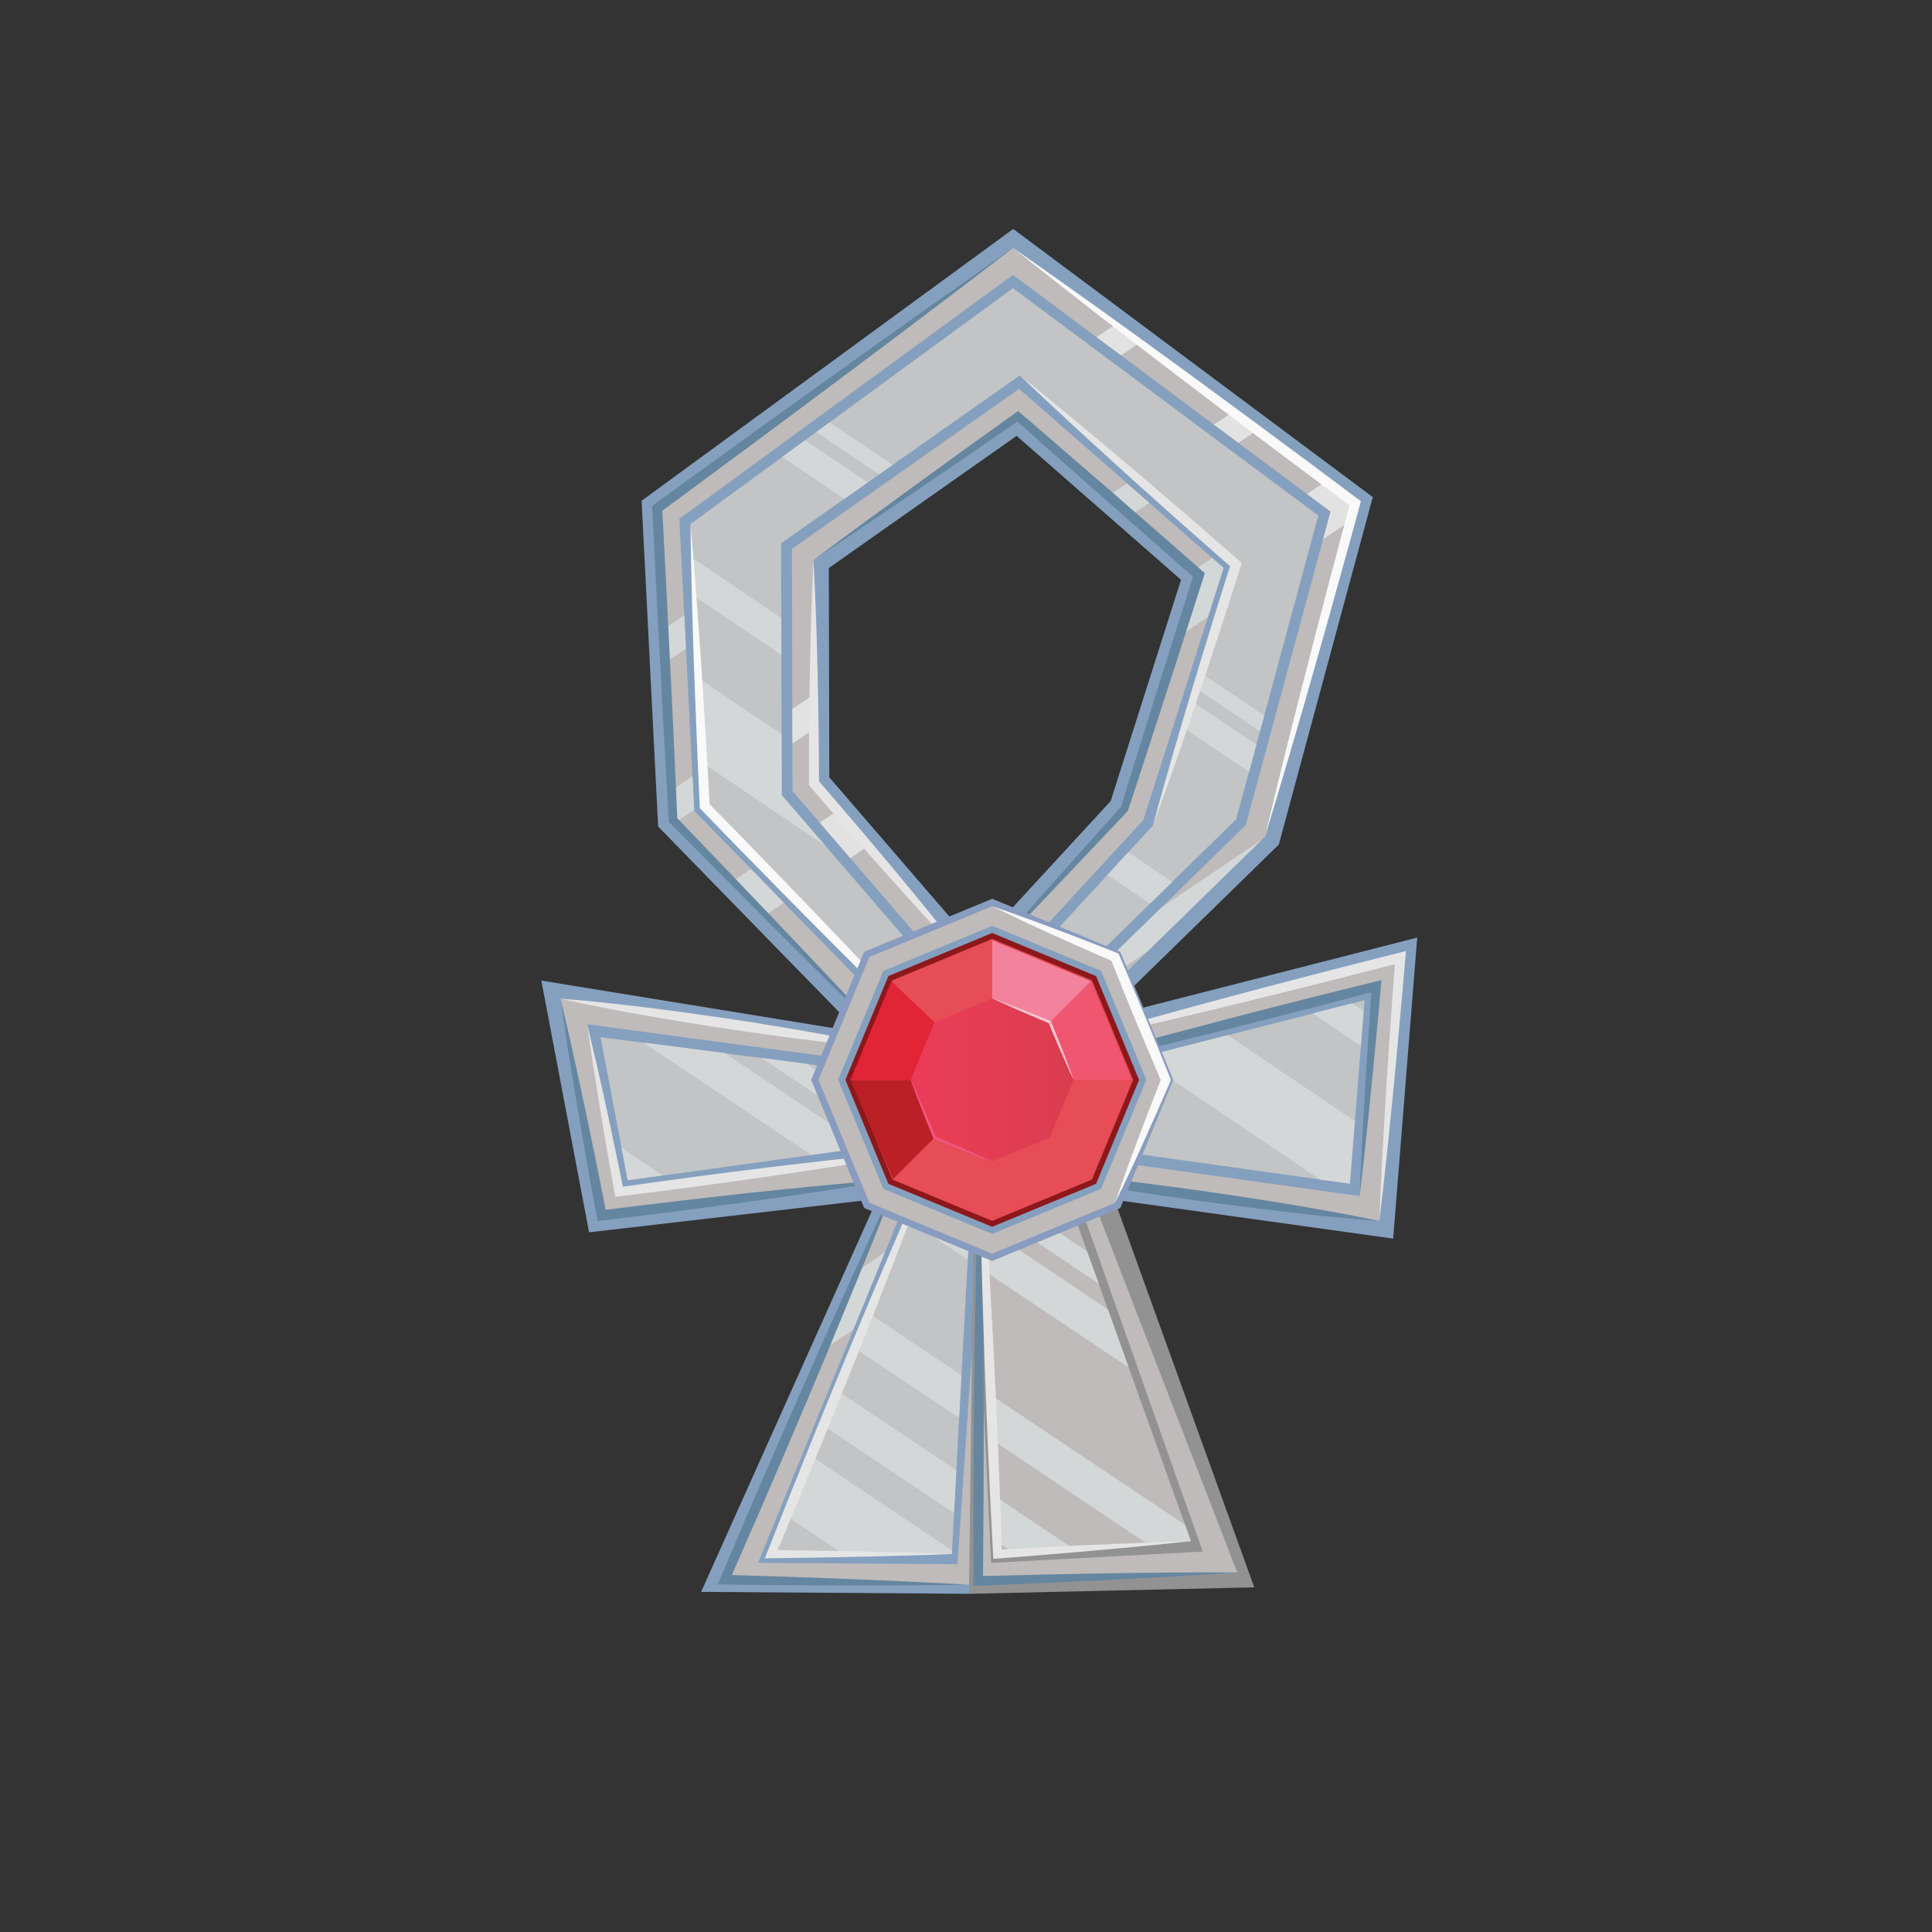 <svg xmlns="http://www.w3.org/2000/svg" xml:space="preserve" id="Layer_1" x="0" y="0" style="enable-background:new 0 0 2000 2000" version="1.1" viewBox="0 0 2000 2000">
  <rect x="0" y="0" width="2000" height="2000" fill="#333333" stroke="none"/>
  <style>
    .st29{fill:#85a0bf}.st30{fill:#bfbbba}.st32{fill:#d4d7d8}.st33{fill:#e5e5e5}.st34{fill:#6586a0}.st35{fill:#929293}.st36{fill:#e2e2e2}.st37{fill:#f9f9fa}
  </style>
  <path d="M858.5 804.7 858 588l194.4-136.8 170.2 149-72.8 229-139.5 151.5-151.8-176zm583.7 477.5 24.9-311.6-327.6 83.7 184.3-180 97.3-359.7L1048.9 237 664.2 518.4l17.1 337.2 207.7 213-328.6-53.5 49.4 260.6 298.4-34.6-182.4 406.8 277.3 2 58.9-420.7 380.2 53z" class="st29"/>
  <path d="m1254.9 577.7-65.2-57-23.1-20.3-88.2-77.2-23.2-20.3-.3-.2-13.6 9.6-221.5 155.9.1 29.3.3 136.4.1 35.8.1 49.2 28.2 32.7 31.6 36.7 129.1 149.8 174.3-189.3 66.9-210.2 16.1-50.7-11.7-10.2zm-34.3 81-56.8 178.6-154 167.2-111-128.9-31.6-36.6-24.5-28.4-.1-55.9-.1-35.8-.3-136.4v-2.7L1053.5 431l5.8 5.1 88.2 77.2 23.1 20.3 65.2 57 5.2 4.5-20.4 63.6zm-199.7 525.4-3 43.6 54.1-36.5-51.1-7.1zm-51.5-87.7L811.5 934.6l-18.8 12.7 135.4 138.9-279.1-42-26.7 18 331.7 44.6 29.4 4-14-14.4zm285.5-518.7-65.2-57-23.1-20.3-88.2-77.2-23.2-20.3-.3-.2-13.6 9.6-221.5 155.9.1 29.3.3 136.4.1 35.8.1 49.2 28.2 32.7 31.6 36.7 129.1 149.8 174.3-189.3 66.9-210.2 16.1-50.7-11.7-10.2zm-34.3 81-56.8 178.6-154 167.2-111-128.9-31.6-36.6-24.5-28.4-.1-55.9-.1-35.8-.3-136.4v-2.7L1053.5 431l5.8 5.1 88.2 77.2 23.1 20.3 65.2 57 5.2 4.5-20.4 63.6zm34.3-81-65.2-57-23.1-20.3-88.2-77.2-23.2-20.3-.3-.2-13.6 9.6-221.5 155.9.1 29.3.3 136.4.1 35.8.1 49.2 28.2 32.7 31.6 36.7 129.1 149.8 174.3-189.3 66.9-210.2 16.1-50.7-11.7-10.2zm-34.3 81-56.8 178.6-154 167.2-111-128.9-31.6-36.6-24.5-28.4-.1-55.9-.1-35.8-.3-136.4v-2.7L1053.5 431l5.8 5.1 88.2 77.2 23.1 20.3 65.2 57 5.2 4.5-20.4 63.6zm-199.7 525.4-3 43.6 54.1-36.5-51.1-7.1zm234-606.4-65.2-57-23.1-20.3-88.2-77.2-23.2-20.3-.3-.2-13.6 9.6-221.5 155.9.1 29.3.3 136.4.1 35.8.1 49.2 28.2 32.7 31.6 36.7 129.1 149.8 174.3-189.3 66.9-210.2 16.1-50.7-11.7-10.2zm-34.3 81-56.8 178.6-154 167.2-111-128.9-31.6-36.6-24.5-28.4-.1-55.9-.1-35.8-.3-136.4v-2.7L1053.5 431l5.8 5.1 88.2 77.2 23.1 20.3 65.2 57 5.2 4.5-20.4 63.6zm34.3-81-65.2-57-23.1-20.3-88.2-77.2-23.2-20.3-.3-.2-13.6 9.6-221.5 155.9.1 29.3.3 136.4.1 35.8.1 49.2 28.2 32.7 31.6 36.7 129.1 149.8 174.3-189.3 66.9-210.2 16.1-50.7-11.7-10.2zm-34.3 81-56.8 178.6-154 167.2-111-128.9-31.6-36.6-24.5-28.4-.1-55.9-.1-35.8-.3-136.4v-2.7L1053.5 431l5.8 5.1 88.2 77.2 23.1 20.3 65.2 57 5.2 4.5-20.4 63.6zm-199.7 525.4-3 43.6 54.1-36.5-51.1-7.1zm234-606.4-65.2-57-23.1-20.3-88.2-77.2-23.2-20.3-.3-.2-13.6 9.6-221.5 155.9.1 29.3.3 136.4.1 35.8.1 49.2 28.2 32.7 31.6 36.7 129.1 149.8 174.3-189.3 66.9-210.2 16.1-50.7-11.7-10.2zm-34.3 81-56.8 178.6-154 167.2-111-128.9-31.6-36.6-24.5-28.4-.1-55.9-.1-35.8-.3-136.4v-2.7L1053.5 431l5.8 5.1 88.2 77.2 23.1 20.3 65.2 57 5.2 4.5-20.4 63.6zm34.3-81-65.2-57-23.1-20.3-88.2-77.2-23.2-20.3-.3-.2-13.6 9.6-221.5 155.9.1 29.3.3 136.4.1 35.8.1 49.2 28.2 32.7 31.6 36.7 129.1 149.8 174.3-189.3 66.9-210.2 16.1-50.7-11.7-10.2zm-34.3 81-56.8 178.6-154 167.2-111-128.9-31.6-36.6-24.5-28.4-.1-55.9-.1-35.8-.3-136.4v-2.7L1053.5 431l5.8 5.1 88.2 77.2 23.1 20.3 65.2 57 5.2 4.5-20.4 63.6zm-199.7 525.4-3 43.6 54.1-36.5-51.1-7.1zm234-606.4-65.2-57-23.1-20.3-88.2-77.2-23.2-20.3-.3-.2-13.6 9.6-221.5 155.9.1 29.3.3 136.4.1 35.8.1 49.2 28.2 32.7 31.6 36.7 129.1 149.8 174.3-189.3 66.9-210.2 16.1-50.7-11.7-10.2zm-34.3 81-56.8 178.6-154 167.2-111-128.9-31.6-36.6-24.5-28.4-.1-55.9-.1-35.8-.3-136.4v-2.7L1053.5 431l5.8 5.1 88.2 77.2 23.1 20.3 65.2 57 5.2 4.5-20.4 63.6zm34.3-81-65.2-57-23.1-20.3-88.2-77.2-23.2-20.3-.3-.2-13.6 9.6-221.5 155.9.1 29.3.3 136.4.1 35.8.1 49.2 28.2 32.7 31.6 36.7 129.1 149.8 174.3-189.3 66.9-210.2 16.1-50.7-11.7-10.2zm-34.3 81-56.8 178.6-154 167.2-111-128.9-31.6-36.6-24.5-28.4-.1-55.9-.1-35.8-.3-136.4v-2.7L1053.5 431l5.8 5.1 88.2 77.2 23.1 20.3 65.2 57 5.2 4.5-20.4 63.6zm-199.7 525.4-3 43.6 54.1-36.5-51.1-7.1zm234-606.4-65.2-57-23.1-20.3-88.2-77.2-23.2-20.3-.3-.2-13.6 9.6-221.5 155.9.1 29.3.3 136.4.1 35.8.1 49.2 28.2 32.7 31.6 36.7 129.1 149.8 174.3-189.3 66.9-210.2 16.1-50.7-11.7-10.2zm-34.3 81-56.8 178.6-154 167.2-111-128.9-31.6-36.6-24.5-28.4-.1-55.9-.1-35.8-.3-136.4v-2.7L1053.5 431l5.8 5.1 88.2 77.2 23.1 20.3 65.2 57 5.2 4.5-20.4 63.6zm34.3-81-65.2-57-23.1-20.3-88.2-77.2-23.2-20.3-.3-.2-13.6 9.6-221.5 155.9.1 29.3.3 136.4.1 35.8.1 49.2 28.2 32.7 31.6 36.7 129.1 149.8 174.3-189.3 66.9-210.2 16.1-50.7-11.7-10.2zm-34.3 81-56.8 178.6-154 167.2-111-128.9-31.6-36.6-24.5-28.4-.1-55.9-.1-35.8-.3-136.4v-2.7L1053.5 431l5.8 5.1 88.2 77.2 23.1 20.3 65.2 57 5.2 4.5-20.4 63.6zm34.3-81-65.2-57-23.1-20.3-88.2-77.2-23.2-20.3-.3-.2-13.6 9.6-221.5 155.9.1 29.3.3 136.4.1 35.8.1 49.2 28.2 32.7 31.6 36.7 129.1 149.8 174.3-189.3 66.9-210.2 16.1-50.7-11.7-10.2zm-34.3 81-56.8 178.6-154 167.2-111-128.9-31.6-36.6-24.5-28.4-.1-55.9-.1-35.8-.3-136.4v-2.7L1053.5 431l5.8 5.1 88.2 77.2 23.1 20.3 65.2 57 5.2 4.5-20.4 63.6zm34.3-81-65.2-57-23.1-20.3-88.2-77.2-23.2-20.3-.3-.2-13.6 9.6-221.5 155.9.1 29.3.3 136.4.1 35.8.1 49.2 28.2 32.7 31.6 36.7 129.1 149.8 174.3-189.3 66.9-210.2 16.1-50.7-11.7-10.2zm-34.3 81-56.8 178.6-154 167.2-111-128.9-31.6-36.6-24.5-28.4-.1-55.9-.1-35.8-.3-136.4v-2.7L1053.5 431l5.8 5.1 88.2 77.2 23.1 20.3 65.2 57 5.2 4.5-20.4 63.6zm98.4 366.1-232.9 59.5 101.3-99L1306 869.5l3.6-3.5 88.4-326.8 5-18.3-30.3-22.6-71.1-53-25.3-18.8-96.2-71.8-25.3-18.8-106-79.1-368.4 269.4 6.3 125.2 1.8 34.7 6.7 132.2 1.6 30.7 2.4 2.5 59.4 60.9 34.1 35 135.4 138.9-279.1-42.1-68.9-10.3 9.6 50.4 33 174.1 130.6-16.1 65.1-8 111-13.7-40.8 94.5-35.3 81.8-102.9 238.5 252.6 5.2 36-369 6-61.1 70.1 9.8 312.7 43.6 21.4-269 .3-3.5-130.5 33.4zm88.5 213.4-264.2-36.9-71.2-10-51.1-7.1-3 43.6-4.2 60.8-22.6 330.7-206.5-1.4 98.6-241.3 32.7-80.1 42.9-105-96.4 12.8-66.3 8.8-155.5 20.7-31-163.2-2-10.4 14.5 1.9 331.7 44.6 29.4 4-14-14.4-157.8-161.7-34.1-35-58.8-60.3v-1l-1.8-34.7-6.7-132.1-1.8-34.7-5.1-99.7 345.4-252.6 86.5 64.5 25.3 18.8 96.2 71.8 25.3 18.8 71.1 53 24.4 18.2-7.7 28.6-80.1 296-86.8 84.8-118.6 115.8-73.3 71.6 253.1-64.6 138.5-35.4 22.3-5.7-17.3 217.5zm-157-599.6 16.1-50.7-11.7-10.3-65.2-57-23.1-20.3-88.2-77.2-23.2-20.3-.3-.2-13.6 9.6-221.5 156 .1 29.3.3 136.4.1 35.8.1 49.2 28.2 32.7 31.6 36.7 129.1 149.8 174.3-189.3 66.9-210.2zm-240.7 366-111-128.9-31.6-36.7-24.5-28.4-.1-55.9-.1-35.8-.3-136.4v-2.7L1053.5 431l5.8 5.1 88.2 77.2 23.1 20.3 65.2 57 5.2 4.5-20.2 63.6-56.8 178.6-154.2 167.3zm245.1-426.9-65.2-57-23.1-20.3-88.2-77.2-23.2-20.3-.3-.2-13.6 9.6-221.5 155.9.1 29.3.3 136.4.1 35.8.1 49.2 28.2 32.7 31.6 36.7 129.1 149.8 174.3-189.3 66.9-210.2 16.1-50.7-11.7-10.2zm-34.3 81-56.8 178.6-154 167.2-111-128.9-31.6-36.6-24.5-28.4-.1-55.9-.1-35.8-.3-136.4v-2.7L1053.5 431l5.8 5.1 88.2 77.2 23.1 20.3 65.2 57 5.2 4.5-20.4 63.6zm34.3-81-65.2-57-23.1-20.3-88.2-77.2-23.2-20.3-.3-.2-13.6 9.6-221.5 155.9.1 29.3.3 136.4.1 35.8.1 49.2 28.2 32.7 31.6 36.7 129.1 149.8 174.3-189.3 66.9-210.2 16.1-50.7-11.7-10.2zm-34.3 81-56.8 178.6-154 167.2-111-128.9-31.6-36.6-24.5-28.4-.1-55.9-.1-35.8-.3-136.4v-2.7L1053.5 431l5.8 5.1 88.2 77.2 23.1 20.3 65.2 57 5.2 4.5-20.4 63.6zm-199.7 525.4-3 43.6 54.1-36.5-51.1-7.1zm234-606.4-65.2-57-23.1-20.3-88.2-77.2-23.2-20.3-.3-.2-13.6 9.6-221.5 155.9.1 29.3.3 136.4.1 35.8.1 49.2 28.2 32.7 31.6 36.7 129.1 149.8 174.3-189.3 66.9-210.2 16.1-50.7-11.7-10.2zm-34.3 81-56.8 178.6-154 167.2-111-128.9-31.6-36.6-24.5-28.4-.1-55.9-.1-35.8-.3-136.4v-2.7L1053.5 431l5.8 5.1 88.2 77.2 23.1 20.3 65.2 57 5.2 4.5-20.4 63.6zm34.3-81-65.2-57-23.1-20.3-88.2-77.2-23.2-20.3-.3-.2-13.6 9.6-221.5 155.9.1 29.3.3 136.4.1 35.8.1 49.2 28.2 32.7 31.6 36.7 129.1 149.8 174.3-189.3 66.9-210.2 16.1-50.7-11.7-10.2zm-34.3 81-56.8 178.6-154 167.2-111-128.9-31.6-36.6-24.5-28.4-.1-55.9-.1-35.8-.3-136.4v-2.7L1053.5 431l5.8 5.1 88.2 77.2 23.1 20.3 65.2 57 5.2 4.5-20.4 63.6zm-199.7 525.4-3 43.6 54.1-36.5-51.1-7.1zm234-606.4-65.2-57-23.1-20.3-88.2-77.2-23.2-20.3-.3-.2-13.6 9.6-221.5 155.9.1 29.3.3 136.4.1 35.8.1 49.2 28.2 32.7 31.6 36.7 129.1 149.8 174.3-189.3 66.9-210.2 16.1-50.7-11.7-10.2zm-34.3 81-56.8 178.6-154 167.2-111-128.9-31.6-36.6-24.5-28.4-.1-55.9-.1-35.8-.3-136.4v-2.7L1053.5 431l5.8 5.1 88.2 77.2 23.1 20.3 65.2 57 5.2 4.5-20.4 63.6zm34.3-81-65.2-57-23.1-20.3-88.2-77.2-23.2-20.3-.3-.2-13.6 9.6-221.5 155.9.1 29.3.3 136.4.1 35.8.1 49.2 28.2 32.7 31.6 36.7 129.1 149.8 174.3-189.3 66.9-210.2 16.1-50.7-11.7-10.2zm-34.3 81-56.8 178.6-154 167.2-111-128.9-31.6-36.6-24.5-28.4-.1-55.9-.1-35.8-.3-136.4v-2.7L1053.5 431l5.8 5.1 88.2 77.2 23.1 20.3 65.2 57 5.2 4.5-20.4 63.6zm-199.7 525.4-3 43.6 54.1-36.5-51.1-7.1zm234-606.4-65.2-57-23.1-20.3-88.2-77.2-23.2-20.3-.3-.2-13.6 9.6-221.5 155.9.1 29.3.3 136.4.1 35.8.1 49.2 28.2 32.7 31.6 36.7 129.1 149.8 174.3-189.3 66.9-210.2 16.1-50.7-11.7-10.2zm-34.3 81-56.8 178.6-154 167.2-111-128.9-31.6-36.6-24.5-28.4-.1-55.9-.1-35.8-.3-136.4v-2.7L1053.5 431l5.8 5.1 88.2 77.2 23.1 20.3 65.2 57 5.2 4.5-20.4 63.6zm34.3-81-65.2-57-23.1-20.3-88.2-77.2-23.2-20.3-.3-.2-13.6 9.6-221.5 155.9.1 29.3.3 136.4.1 35.8.1 49.2 28.2 32.7 31.6 36.7 129.1 149.8 174.3-189.3 66.9-210.2 16.1-50.7-11.7-10.2zm-34.3 81-56.8 178.6-154 167.2-111-128.9-31.6-36.6-24.5-28.4-.1-55.9-.1-35.8-.3-136.4v-2.7L1053.5 431l5.8 5.1 88.2 77.2 23.1 20.3 65.2 57 5.2 4.5-20.4 63.6zm-199.7 525.4-3 43.6 54.1-36.5-51.1-7.1zm234-606.4-65.2-57-23.1-20.3-88.2-77.2-23.2-20.3-.3-.2-13.6 9.6-221.5 155.9.1 29.3.3 136.4.1 35.8.1 49.2 28.2 32.7 31.6 36.7 129.1 149.8 174.3-189.3 66.9-210.2 16.1-50.7-11.7-10.2zm-34.3 81-56.8 178.6-154 167.2-111-128.9-31.6-36.6-24.5-28.4-.1-55.9-.1-35.8-.3-136.4v-2.7L1053.5 431l5.8 5.1 88.2 77.2 23.1 20.3 65.2 57 5.2 4.5-20.4 63.6zm34.3-81-65.2-57-23.1-20.3-88.2-77.2-23.2-20.3-.3-.2-13.6 9.6-221.5 155.9.1 29.3.3 136.4.1 35.8.1 49.2 28.2 32.7 31.6 36.7 129.1 149.8 174.3-189.3 66.9-210.2 16.1-50.7-11.7-10.2zm-34.3 81-56.8 178.6-154 167.2-111-128.9-31.6-36.6-24.5-28.4-.1-55.9-.1-35.8-.3-136.4v-2.7L1053.5 431l5.8 5.1 88.2 77.2 23.1 20.3 65.2 57 5.2 4.5-20.4 63.6zm-199.7 525.4-3 43.6 54.1-36.5-51.1-7.1zm234-606.4-65.2-57-23.1-20.3-88.2-77.2-23.2-20.3-.3-.2-13.6 9.6-221.5 155.9.1 29.3.3 136.4.1 35.8.1 49.2 28.2 32.7 31.6 36.7 129.1 149.8 174.3-189.3 66.9-210.2 16.1-50.7-11.7-10.2zm-34.3 81-56.8 178.6-154 167.2-111-128.9-31.6-36.6-24.5-28.4-.1-55.9-.1-35.8-.3-136.4v-2.7L1053.5 431l5.8 5.1 88.2 77.2 23.1 20.3 65.2 57 5.2 4.5-20.4 63.6zm34.3-81-65.2-57-23.1-20.3-88.2-77.2-23.2-20.3-.3-.2-13.6 9.6-221.5 155.9.1 29.3.3 136.4.1 35.8.1 49.2 28.2 32.7 31.6 36.7 129.1 149.8 174.3-189.3 66.9-210.2 16.1-50.7-11.7-10.2zm-34.3 81-56.8 178.6-154 167.2-111-128.9-31.6-36.6-24.5-28.4-.1-55.9-.1-35.8-.3-136.4v-2.7L1053.5 431l5.8 5.1 88.2 77.2 23.1 20.3 65.2 57 5.2 4.5-20.4 63.6zm34.3-81-65.2-57-23.1-20.3-88.2-77.2-23.2-20.3-.3-.2-13.6 9.6-221.5 155.9.1 29.3.3 136.4.1 35.8.1 49.2 28.2 32.7 31.6 36.7 129.1 149.8 174.3-189.3 66.9-210.2 16.1-50.7-11.7-10.2zm-34.3 81-56.8 178.6-154 167.2-111-128.9-31.6-36.6-24.5-28.4-.1-55.9-.1-35.8-.3-136.4v-2.7L1053.5 431l5.8 5.1 88.2 77.2 23.1 20.3 65.2 57 5.2 4.5-20.4 63.6z" class="st30"/>
  <path d="m1399.8 1038.7-40.9 10.5-88.1 22.5-91.2 23.3-206.3 52.7 25.6-25-163.7-21.3-46.9-6.1-37.8-4.9-84.8-11-44-5.7 21.8 114.8 6.3 33.4 36.2-5 153.6-21.2 56.6-7.8 25.2-3.5 31.3-4.3 21-2.9-5.4 13.3-8.1 19.9-6.5 16-14.6 35.9-39.6 97.4-14.6 35.9-18 44.3-14.6 35.9-12.8 31.5-25.2 62.1-16 39.3h187l.2-3.7 2.1-38.7 2.4-44.1 2.9-54.4 2.4-44.1 6.5-119.6 2.4-44.1 1.1-19.7 1.3-24.4 2.4-44.9 357.4 50 31 4.3 5.2-64.8 6.2-77.8 2.9-36.1.9-11.2-12.8 3.3zm-253.4-133-46.5 50.5 41 27.7 49.6-48.5-44.1-29.7zm0 0-46.5 50.5 41 27.7 49.6-48.5-44.1-29.7zm-97.8-607.4L858.8 437.2 845 447.3l-11.5 8.4-23.7 17.3-95 69.5 1.8 35 2 39.4 4.3 84.8 4.4 87.8 2.3 44.9 275.3 282.2 84.6-82.7 51.4-50.2 49.6-48.5 23.1-22.5 66.1-64.6 13.3-49.3 7.6-28.2 3.7-13.7 4.5-16.4 55.9-206.8-316.1-235.4zm195 398.6-5.1 16-4.2 13.3-8.7 27.5-32.1 100.9-25.5 27.7-21.6 23.5-46.5 50.5-48.2 52.3-42.6 46.3-154.7-179.4-45.1-52.4-.2-63-.2-82.1-.1-38.2-.2-77.4 65.4-46 24.2-17 11.7-8.2 14.1-9.9 131.7-92.7 223.7 195.8-35.8 112.5zm-97.2 208.8-46.5 50.5 41 27.7 49.6-48.5-44.1-29.7zm0 0-46.5 50.5 41 27.7 49.6-48.5-44.1-29.7z" style="fill:#c2c4c5"/>
  <path d="m898.2 499.4-24.2 17-64.2-43.4 23.7-17.3zm402.4 271.5-7.6 28.2-67.4-45.5 8.7-27.4zM808.9 678l-90.3-61-2-39.4 92.2 62.2zM1168 882.2l45.5 30.8-23 22.5-44.1-29.8zm243.5 164.4-2.8 36.1-49.9-33.6 41-10.4zM854.4 875.5l-127.1-85.8-4.5-87.9 86.3 58.2.1 63.1zm548.1 285-5.2 64.8-31-4.3-186.7-126.1 91.2-23.3zM924.1 481.2l-14.1 9.9-65-43.8 13.8-10.1zm384.6 259.6-4.4 16.5-65.8-44.4 5.1-16z" class="st32"/>
  <path d="M607.8 1060.3c3.5 14.3 6.9 28.7 10.2 43l4.9 21.6 4.7 21.6 2.4 10.8 2.3 10.8 4.5 21.6 4.5 21.6 4.4 21.7-5.5-3.9c26.5-3.8 53-7.4 79.5-11 26.5-3.5 53.1-6.8 79.6-10.1l19.9-2.4 19.9-2.3 19.9-2.3 20-2.1 20-2.1 20-1.9c13.3-1.3 26.7-2.5 40-3.5-13.2 2.5-26.3 4.8-39.5 7.1l-19.8 3.3-19.8 3.2-19.8 3.2-19.8 3-19.8 3-19.8 2.9c-26.5 3.9-53 7.6-79.5 11.1s-53 7-79.6 10.2l-4.7.6-.8-4.5-3.9-21.8c-1.3-7.3-2.5-14.5-3.8-21.8l-3.7-21.8-1.8-10.9-1.8-10.9-3.5-21.8-3.4-21.8c-2.3-14.2-4.4-28.8-6.4-43.4zm-27.7-26.5c29.3 2.2 58.5 5.4 87.6 9 29.1 3.6 58.2 7.6 87.2 11.9 29 4.3 58 9.1 86.9 14.2 28.9 5.2 57.7 10.6 86.4 17.2-29.3-2.2-58.5-5.4-87.6-9-29.1-3.6-58.2-7.6-87.2-12s-58-9.1-86.9-14.2c-28.9-5.1-57.8-10.5-86.4-17.1z" class="st33"/>
  <path d="M929.3 1220.5c-25.4 4.5-50.8 8.4-76.3 12.3l-19.1 2.8c-6.4 1-12.7 1.9-19.1 2.8l-38.2 5.4c-25.5 3.5-51 6.9-76.6 10.2l-38.3 4.8-38.3 4.6-4.8.6-.9-4.8c-3.5-18.7-6.9-37.5-10.2-56.2-3.4-18.7-6.5-37.5-9.7-56.3-1.6-9.4-3.1-18.8-4.7-28.2-1.5-9.4-3.1-18.8-4.5-28.2-1.5-9.4-3-18.8-4.3-28.2-1.4-9.4-2.8-18.8-4.1-28.3 2.3 9.3 4.4 18.5 6.6 27.8 2.2 9.3 4.2 18.6 6.3 27.9 2.1 9.3 4.1 18.6 6.1 27.9 2 9.3 4.1 18.6 6 27.9 3.9 18.6 7.8 37.3 11.6 55.9 3.8 18.7 7.5 37.3 11.1 56l-5.7-4.2 38.3-4.8 38.3-4.6c25.6-3 51.1-5.9 76.7-8.7l38.4-4c6.4-.7 12.8-1.3 19.2-1.9l19.2-1.9c25.6-2.4 51.3-4.8 77-6.6z" class="st34"/>
  <path d="M1086.1 1084.2c30-9 60-17.5 90.2-26l22.6-6.3c7.5-2.1 15.1-4.2 22.6-6.2l45.3-12.3c30.2-8 60.4-16.1 90.7-23.9l45.4-11.7 45.5-11.5 7-1.8-.6 7.2c-1.9 22.7-3.9 45.4-6 68.1-2 22.7-4.2 45.4-6.3 68-1.1 11.3-2.3 22.7-3.4 34s-2.3 22.7-3.5 34c-1.2 11.3-2.4 22.7-3.7 34-1.3 11.3-2.6 22.6-4 34 .4-11.4.9-22.8 1.5-34.2.5-11.4 1.1-22.8 1.7-34.1.6-11.4 1.2-22.8 1.9-34.1.7-11.4 1.3-22.7 2-34.1 1.5-22.7 2.9-45.5 4.5-68.2 1.6-22.7 3.2-45.5 4.9-68.2l6.4 5.4-45.4 11.7-45.5 11.5c-30.3 7.7-60.7 15-91 22.5l-45.6 10.9-22.8 5.4-22.8 5.3c-30.5 7.2-61 14.2-91.6 20.6z" class="st33"/>
  <path d="M1117.2 1205.2c14.9 34.7 29.4 69.6 43.7 104.5l10.7 26.2 10.6 26.3c7.1 17.5 14.1 35 21.1 52.6l20.9 52.7 20.6 52.8c6.9 17.6 13.7 35.2 20.4 52.8 6.7 17.6 13.6 35.2 20.3 52.9l2.5 6.6-7 .2-67.1 1.6c-22.4.4-44.7.9-67.1 1.2-22.4.3-44.7.7-67.1.8-11.2.1-22.4.2-33.6.2-11.2.1-22.4 0-33.6 0 11.2-.8 22.3-1.5 33.5-2.2 11.2-.7 22.3-1.4 33.5-2 22.3-1.3 44.7-2.5 67-3.6 22.3-1.1 44.7-2.1 67-3.2l67-2.8-4.5 6.8c-7-17.6-13.8-35.2-20.6-52.7-6.9-17.6-13.8-35.2-20.5-52.8l-20.3-52.9-20-53c-6.7-17.6-13.3-35.4-19.8-53.1l-9.9-26.6-9.7-26.6c-12.9-35.4-25.7-70.9-38-106.7z" style="fill:#fff4c6"/>
  <path d="m1008.9 1171-5.8 478.9 295.3-6.7-145.5-403.2" class="st35"/>
  <path d="m1117.2 1205.2 163.6 422.6-268.2 8.8 2-465.6" class="st30"/>
  <path d="m1005 1176.5 21 441.4 219.1-11.7-149.2-421.7" class="st35"/>
  <path d="M1427.8 1263.9c-32.2-2.3-64.3-5.6-96.3-9.3-32-3.7-64-7.8-95.9-12.2-31.9-4.4-63.8-9.3-95.6-14.5-31.8-5.3-63.5-10.8-95.1-17.5 32.2 2.3 64.3 5.6 96.3 9.2 32 3.7 64 7.8 95.9 12.2 31.9 4.5 63.8 9.3 95.6 14.5 31.7 5.4 63.5 11 95.1 17.6z" class="st34"/>
  <path d="m1232.8 1595.4-44.8 2.9-76.6 5.1-62.1 4.1-16.6 1.1-.5-12.5-2-47-2.4-58-2-47-5.4-127.5-1.9-47.1-.9-20.9-1.1-26-1.9-46.1 70.4 6.1 40.4 112.9 11.9 33.2 9.6 26.8 21.5 60.1 58.4 162.9z" class="st30"/>
  <path d="m750.5 1090.2 145.6 97.5-56.6 7.8-173.8-116.3zm203.2 136 50.4 33.7-2.4 44.1-62.6-41.9zm214.7 189.4-148-99-1.9-47.1 128.4 86zm-525-227.4 42.5 28.5-36.1 4.9zm256.1 171.4 95.7 64-2.4 44.1-107.9-72.2zm333.3 235.8-44.8 2.9-160.2-107.2-2-47 201 134.4zm-365.9-155.6 123 82.3-2.4 44.1-135.2-90.5zm244.5 163.6-62.1 4.1-17.1-11.4-2-47zm-126 1.5-.2 3.8-112.2-.1-58.8-39.3 25.2-62.1zm151.9-276.2-119.7-80.1-12.4-8.3-45-30.1-38.8-26-133.2-89 47 6.1 117.5 78.6 15.6 10.4 38.2 25.6 10 6.7 108.9 72.9z" class="st32"/>
  <path d="M1280.8 1627.8c-11.2.8-22.3 1.5-33.5 2.2-11.2.7-22.3 1.4-33.5 2l-33.5 1.9-33.5 1.7c-11.2.6-22.3 1.1-33.5 1.6l-33.5 1.6-67 2.8-5.1.2v-5.2l-.1-14.6v-43.7c.1-19.4 0-38.8.2-58.2l.4-58.2c.1-19.4.4-38.8.7-58.2l.4-29.1.5-29.1.5-29.1.7-29.1c.9-38.8 2-77.6 3.5-116.4 1.3 38.8 2 77.6 2.6 116.4l.4 29.1.3 29.1.3 29.1.1 29.1c.1 19.4.2 38.8.2 58.2l-.1 58.2c0 19.4-.2 38.8-.3 58.2l-.2 29.1-.1 14.6-.2 14.6-5.1-5 67.1-1.6 33.5-.7c11.2-.2 22.4-.5 33.5-.6l33.5-.5 33.5-.3c11.2-.1 22.4-.2 33.6-.2 11.3 0 22.5 0 33.7.1z" class="st34"/>
  <path d="M1232.8 1595.4c-16.6 1.8-33.3 3.5-49.9 5.1-16.6 1.6-33.3 3.2-49.9 4.6l-25 2.2-25 2.1c-16.7 1.4-33.3 2.7-50 4l-4.7.3-.3-4.8c-1.9-36-3.7-72-5.2-108s-3-72-4.1-108c-.6-18-1.2-36-1.7-54s-1-36-1.3-54l-.5-27-.4-27c-.2-18-.4-36.1-.4-54.1 1.5 18 2.9 35.9 4.2 53.9l1.9 27 1.7 27c1.2 18 2.2 36 3.2 54 1.1 18 1.9 36 2.9 54 1.9 36 3.5 72 5 108s2.8 72 3.9 108l-4.9-4.4c16.7-1 33.4-1.8 50.1-2.7l25-1.3 25-1.1c16.7-.8 33.4-1.4 50.1-2 16.9-.9 33.6-1.5 50.3-1.8zm-39.3-740.8c6.1-22.9 12.6-45.6 19.1-68.3 6.6-22.7 13.2-45.4 20-68 6.7-22.7 13.7-45.2 20.6-67.8 6.9-22.6 14-45.1 21.2-67.7l1.6 5.6c-18.7-16.3-37.2-32.7-55.8-49.1l-27.7-24.8-13.9-12.4-13.8-12.5-27.5-25-27.4-25.1c-18.2-16.9-36.3-33.7-54.2-50.9 19.4 15.4 38.5 31.2 57.7 47l28.5 23.8 28.4 24 14.2 12 14.1 12.1 28.2 24.2c18.7 16.2 37.4 32.5 56.1 48.8l2.6 2.3-1 3.3c-7.2 22.5-14.4 45-21.8 67.5-7.4 22.4-14.7 44.9-22.3 67.3-7.5 22.4-15.2 44.8-22.9 67.1-7.9 22.1-15.8 44.4-24 66.6z" class="st33"/>
  <path d="m708.4 636.8 1.7 34.7-21.6 14.5-1.7-34.6z" class="st32"/>
  <path d="m1180.1 354.6-19.6 13.2-25.3-18.8 19.6-13.2z" class="st36"/>
  <path d="m716.8 803.6 1.8 34.7-19.4 13.1-2.4-2.5-1.6-30.7z" class="st32"/>
  <path d="m842.6 754.7-22.3 15-.1-35.8 22.3-15z" class="st36"/>
  <path d="m1166.6 500.4 23.1 20.2-19.1 12.9-23.2-20.2z" class="st32"/>
  <path d="m1301.6 445.2-19.6 13.2-25.3-18.8 19.6-13.2z" class="st36"/>
  <path d="m969.4 1096.4 14 14.4-29.4-4z" style="fill:#f5ce30"/>
  <path d="m1306 869.5-118.6 115.8-103.2 69.5L1202.8 939zm-528.6 30.1 34.1 35-18.8 12.6-34.1-34.9z" class="st32"/>
  <path d="m898.8 875.7-18.6 12.6-31.6-36.7 18.6-12.6z" class="st36"/>
  <path d="m1254.9 577.7 11.7 10.2-16.1 50.7-29.9 20.1 20.3-63.6-5.2-4.5z" class="st32"/>
  <path d="m1402.9 520.8-4.9 18.4-28.3 19 7.7-28.6-24.3-18.2 19.6-13.2z" class="st36"/>
  <path d="m888.5 1315 27.5-18.5-32.8 80.1-30 20.2z" class="st32"/>
  <path d="M1003 1640.5c-21.1.4-42.1.6-63.2.7l-31.6.1h-31.6c-10.5 0-21.1-.1-31.6-.1l-31.6-.2c-10.5 0-21.1-.2-31.6-.3l-31.6-.4-7.2-.1 2.8-6.7c7.3-17.4 14.7-34.7 22.1-52l11.1-26c3.7-8.7 7.4-17.3 11.2-25.9l22.5-51.8c3.7-8.6 7.5-17.3 11.3-25.9l11.4-25.8 11.4-25.8 11.5-25.8 11.5-25.8 11.7-25.7c15.6-34.3 31.3-68.5 47.6-102.5-13.6 35.1-27.6 70.1-41.9 104.9l-10.7 26.1-10.8 26.1-10.8 26.1-10.9 26-11 26c-3.6 8.7-7.3 17.4-11 26l-22.2 51.9c-3.7 8.7-7.4 17.3-11.2 25.9l-11.3 25.9c-7.5 17.3-15 34.5-22.6 51.7l-4.4-6.8 31.6.9c10.5.3 21.1.6 31.6 1l31.6 1.1c10.5.4 21 .7 31.6 1.2l31.6 1.3 31.6 1.4c21 1 42.1 2.1 63.1 3.3z" class="st34"/>
  <path d="m1143.3 1201.2-28.2 19-70.1-9.7-6 61.1-25.2 17 4.2-60.9 54-36.4z" style="fill:#dbbf48"/>
  <path d="M1407.5 1238.2c.7-18.2 1.5-36.3 2.5-54.5l1.4-27.2 1.6-27.2c1-18.2 2.2-36.3 3.4-54.4 1.1-18.1 2.4-36.3 3.7-54.4l5.9 5c-34.4 9.2-68.9 18.1-103.4 26.9-34.5 8.8-69 17.5-103.6 25.9l-25.9 6.4-26 6.2c-17.3 4.1-34.6 8.3-52 12.3l-26 6-26 5.9c-17.4 3.9-34.8 7.7-52.2 11.4 17.1-5.1 34.2-10.1 51.3-15l25.7-7.3 25.7-7.2c17.1-4.8 34.3-9.5 51.5-14.1l25.8-7 25.8-6.8c34.4-9.2 68.9-18.1 103.3-27 34.5-8.8 69-17.5 103.6-25.9l6.5-1.6-.6 6.6c-1.6 18.1-3.2 36.2-5 54.3-1.7 18.1-3.4 36.2-5.3 54.3l-2.7 27.1-2.9 27.1c-1.9 18-3.9 36.1-6.1 54.2zm-479.3-152.1-29.6-29-29.5-29.1c-19.6-19.5-39.2-38.9-58.7-58.5-19.5-19.5-39.1-39-58.5-58.7L693.5 852l-1.2-1.2-.1-1.7-4.5-80.7-2.2-40.3-2.1-40.3c-1.4-26.9-2.9-53.8-4.2-80.7l-3.9-80.7-.1-2.8 2.2-1.6 23.1-16.8 23.1-16.7 46.2-33.4 23.1-16.7 23.2-16.6 46.3-33.3 46.4-33.1 23.2-16.6 23.3-16.5c15.5-11 31-22 46.6-32.9 15.5-11 31.2-21.8 46.8-32.7-15.1 11.6-30.2 23.2-45.3 34.7-15.1 11.5-30.3 23-45.5 34.5l-22.8 17.2-22.8 17.1-45.6 34.2-45.7 34.1-22.9 17-22.9 17-45.9 33.9-22.9 17-23 16.9 2.1-4.4 4.2 80.7c1.4 26.9 2.7 53.8 4 80.7l2 40.3 1.9 40.3 3.6 80.7-1.3-2.9 57.4 59.8c19.1 19.9 38.1 40 57.2 60s38 40.1 57 60.2l28.4 30.2 28.3 30.2z" class="st34"/>
  <path d="m1009.9 1004.6 18.7-21.4 18.8-21.3c12.5-14.2 25.1-28.3 37.7-42.5 12.6-14.2 25.3-28.2 37.9-42.4l19-21.2 19-21.1-.8 1.5 18.7-60.7 18.9-60.7 9.5-30.3 9.6-30.3 19.1-60.6 1.5 5.5c-15.7-13.6-31.2-27.4-46.8-41.1l-46.8-41.1-46.6-41.3c-15.5-13.8-31.1-27.5-46.5-41.4l5.2.3-53.2 36.6-53.3 36.4-53.5 36.2-26.8 18-26.9 17.9 25.9-19.3 26-19.2 52.2-38.1 52.3-37.9 52.5-37.7 2.7-1.9 2.6 2.2c15.8 13.5 31.5 27.1 47.2 40.7l47.1 40.7 46.9 40.9c15.6 13.7 31.3 27.2 46.9 41l2.6 2.3-1 3.3-19.4 60.5-9.7 30.3-9.8 30.2-19.6 60.5-19.8 60.4-.3.9-.6.6-19.5 20.7-19.5 20.6c-13 13.7-26 27.6-39.1 41.2-13.1 13.7-26.1 27.5-39.3 41.1l-19.7 20.5-20 20.5z" class="st34"/>
  <path d="M1004.9 1116.8c-23.9-22.6-47.4-45.6-70.9-68.6-11.7-11.6-23.5-23-35.1-34.6L864 978.8c-23.1-23.3-46.4-46.6-69.3-70.1l-34.5-35.2-34.3-35.4-1.4-1.4-.1-1.9c-.6-12.2-1.2-24.3-1.7-36.5l-1.5-36.5c-1.1-24.3-1.9-48.7-2.8-73.1-.5-12.2-.8-24.4-1.2-36.5-.4-12.2-.8-24.4-1-36.5-.3-12.2-.6-24.4-.8-36.6-.3-12.2-.5-24.4-.6-36.6 1.1 12.1 2.1 24.3 3.1 36.4 1 12.1 1.9 24.3 2.8 36.5 1 12.2 1.8 24.3 2.7 36.5.8 12.2 1.8 24.3 2.5 36.5 1.6 24.3 3.2 48.6 4.6 73l2.2 36.5c.7 12.2 1.3 24.3 2 36.5l-1.5-3.3 34.5 35.2 34.3 35.4c22.9 23.5 45.6 47.3 68.3 71l33.9 35.8c11.3 11.9 22.5 24 33.8 35.9 22.5 23.8 44.9 47.9 66.9 72.4z" class="st37"/>
  <path d="m985.2 1608.7-23.4.9-23.4.7c-15.6.4-31.2.9-46.7 1.2-15.6.3-31.2.7-46.7.9l-46.7.7-6.6.1 2.5-6.2 21.4-54.1 21.7-54 10.9-27 11.1-26.9c7.4-18 14.7-35.9 22.2-53.8l11.2-26.9c3.7-9 7.5-17.9 11.3-26.9l11.4-26.8c3.8-8.9 7.6-17.9 11.5-26.8l11.5-26.7 11.7-26.7c7.8-17.8 15.7-35.5 23.8-53.2-6.6 18.3-13.3 36.5-20.1 54.7l-10.3 27.3-10.4 27.2c-3.4 9.1-7 18.1-10.5 27.2l-10.6 27.1c-3.5 9.1-7.1 18.1-10.7 27.1l-10.7 27.1c-7.1 18.1-14.4 36-21.7 54.1l-10.9 27-11 27-22.1 53.9-22.4 53.7-4.1-6.1 46.7.7c15.6.2 31.2.6 46.7.9 15.6.3 31.2.8 46.7 1.2l23.4.8c7.7-.1 15.5.2 23.3.6zM842.1 579.8c1.1 19.2 1.9 38.5 2.6 57.7.4 9.6.6 19.2.9 28.9.3 9.6.5 19.2.7 28.9.5 19.2.8 38.5 1.1 57.7l.3 28.9c.1 9.6.1 19.2.2 28.9l-1.3-3.4c14 16.1 27.8 32.3 41.7 48.6 13.8 16.3 27.6 32.6 41.2 49l20.4 24.7 20.2 24.8c13.4 16.6 26.8 33.3 39.7 50.3-14.9-15.4-29.3-31.1-43.8-46.7l-21.6-23.7-21.4-23.8c-14.3-15.9-28.4-31.9-42.4-47.9-14-16.1-28-32.2-41.9-48.4l-1.3-1.5V782c0-9.6.1-19.2.2-28.9.1-19.2.4-38.5.8-57.7.2-9.6.3-19.2.6-28.9.3-9.6.5-19.2.8-28.9.6-19.4 1.3-38.6 2.3-57.8z" class="st33"/>
  <path d="m1214.6 1117.9-54.9 132.6-132.6 54.9-132.5-54.9-54.9-132.6 54.9-132.6 132.5-54.9 132.6 54.9z" style="fill:#889cbf"/>
  <path d="m900 1245.1-52.7-127.2L900 990.7l127.1-52.6 127.2 52.6 52.7 127.2-52.7 127.2-127.2 52.7z" class="st30"/>
  <path d="m914.4 1230.7-46.8-112.8 46.8-112.8 112.7-46.7 112.8 46.7 46.8 112.8-46.8 112.8-112.8 46.7z" class="st29"/>
  <path d="m1176.1 1117.9-43.6 105.4-105.4 43.6-105.3-43.6-43.6-105.4 43.6-105.3 105.3-43.7 105.4 43.7z" style="fill:#e74d56;stroke:#8d181b;stroke-width:5.684;stroke-miterlimit:10"/>
  <linearGradient id="SVGID_1_" x1="942.761" x2="1111.532" y1="1117.923" y2="1117.923" gradientUnits="userSpaceOnUse">
    <stop offset="0" style="stop-color:#eb3c57"/>
    <stop offset=".359" style="stop-color:#e63d55"/>
    <stop offset=".802" style="stop-color:#dd3d50"/>
    <stop offset="1" style="stop-color:#d83d4c"/>
  </linearGradient>
  <path d="m967.5 1177.6-24.7-59.7 24.7-59.6 59.6-24.8 59.7 24.8 24.7 59.6-24.7 59.7-59.7 24.7z" style="fill:url(#SVGID_1_)"/>
  <path d="M880.4 1117.9h62.4l24.7 59.7-43 42.9z" style="fill:#ba2026"/>
  <path d="m1086.8 1058.3 42.4-42.4 42.3 102h-60z" style="fill:#f0566f"/>
  <path d="M1027.1 1033.5v-60.1l102.1 42.5-42.4 42.4z" style="fill:#f3839c"/>
  <path d="M880.4 1117.9h62.4l24.7-59.6-44.7-42.4z" style="fill:#e22437"/>
  <path d="M1027.1 1033.5c5.1 1.8 10.1 3.7 15.2 5.5 5 1.9 10.1 3.8 15.1 5.8 5 1.9 10 4 15 6l14.9 6.1.5.2.2.5 6.1 14.9 6 15c2 5 3.9 10 5.8 15.1 1.9 5 3.8 10.1 5.5 15.2-2.4-4.9-4.6-9.8-6.8-14.7-2.2-4.9-4.4-9.8-6.6-14.8-2.2-4.9-4.3-9.9-6.4-14.8l-6.2-14.9.8.8-14.9-6.3c-4.9-2.1-9.9-4.2-14.8-6.4-4.9-2.1-9.9-4.3-14.8-6.6-4.8-2-9.7-4.2-14.6-6.6z" style="fill:#f9c6d2"/>
  <path d="M1027.1 1202.3c-5.1-1.8-10.1-3.7-15.2-5.5-5-1.9-10.1-3.8-15.1-5.8-5-1.9-10-4-15-6l-14.9-6.1-.5-.2-.2-.5-6.1-14.9-6-15c-2-5-3.9-10-5.8-15.1-1.9-5-3.8-10.1-5.5-15.2 2.4 4.9 4.6 9.8 6.8 14.7 2.2 4.9 4.4 9.8 6.6 14.8 2.2 4.9 4.3 9.9 6.4 14.8l6.2 14.9-.8-.8 14.9 6.3c4.9 2.1 9.9 4.2 14.8 6.4 4.9 2.1 9.9 4.3 14.8 6.6 4.9 2 9.8 4.3 14.6 6.6z" style="fill:#f05682"/>
  <path d="M1027.1 938.1c10.9 3.7 21.7 7.5 32.5 11.5l16.2 5.9 16.1 6c10.8 4 21.5 8.1 32.2 12.3 10.7 4.1 21.4 8.4 32 12.6l1.8.7.8 1.9c4.5 10.5 9.1 21.1 13.5 31.7 4.5 10.6 8.9 21.2 13.3 31.7 4.4 10.6 8.8 21.2 13.1 31.8 4.3 10.6 8.6 21.3 12.8 31.9l.8 1.9-.8 1.8c-9.1 21.1-18.3 42.1-27.8 63l-7.1 15.7-7.3 15.6c-4.9 10.4-9.8 20.8-14.9 31.1 3.7-10.9 7.5-21.7 11.4-32.5l5.9-16.2 6-16.1c8-21.5 16.4-42.9 24.8-64.2v3.7c-4.5-10.5-9-21.1-13.5-31.7-4.5-10.6-8.9-21.2-13.3-31.7-4.4-10.6-8.8-21.2-13-31.8-4.3-10.6-8.6-21.3-12.8-31.9l2.6 2.6c-10.5-4.6-21.1-9.1-31.5-13.8-10.5-4.6-21-9.3-31.4-14.1l-15.7-7.1-15.6-7.3c-10.4-5-20.7-9.9-31.1-15zm21.7-681.4c30.3 21 60.2 42.4 90.2 63.8l44.8 32.3 44.7 32.5L1273 418c14.8 10.9 29.7 21.8 44.4 32.8 29.6 21.9 59.2 43.8 88.6 66l2.8 2.1-.9 3.4-11.8 43.1-12 43.1-12 43.1-12.2 43-6.1 21.5-6.2 21.5c-4.2 14.3-8.2 28.6-12.5 42.9-8.4 28.6-16.9 57.2-25.6 85.7 6.8-29 13.9-58 21.1-86.9 3.5-14.5 7.2-28.9 10.9-43.4l5.5-21.7 5.6-21.6 11.1-43.3 11.3-43.2 11.4-43.2 11.6-43.2 1.9 5.5c-29.6-21.9-59-44-88.5-66.1-14.7-11-29.4-22.1-44.1-33.3l-44-33.4-43.9-33.6-43.7-33.7c-29.1-22.7-58.1-45.4-86.9-68.4z" class="st37"/>
</svg>
